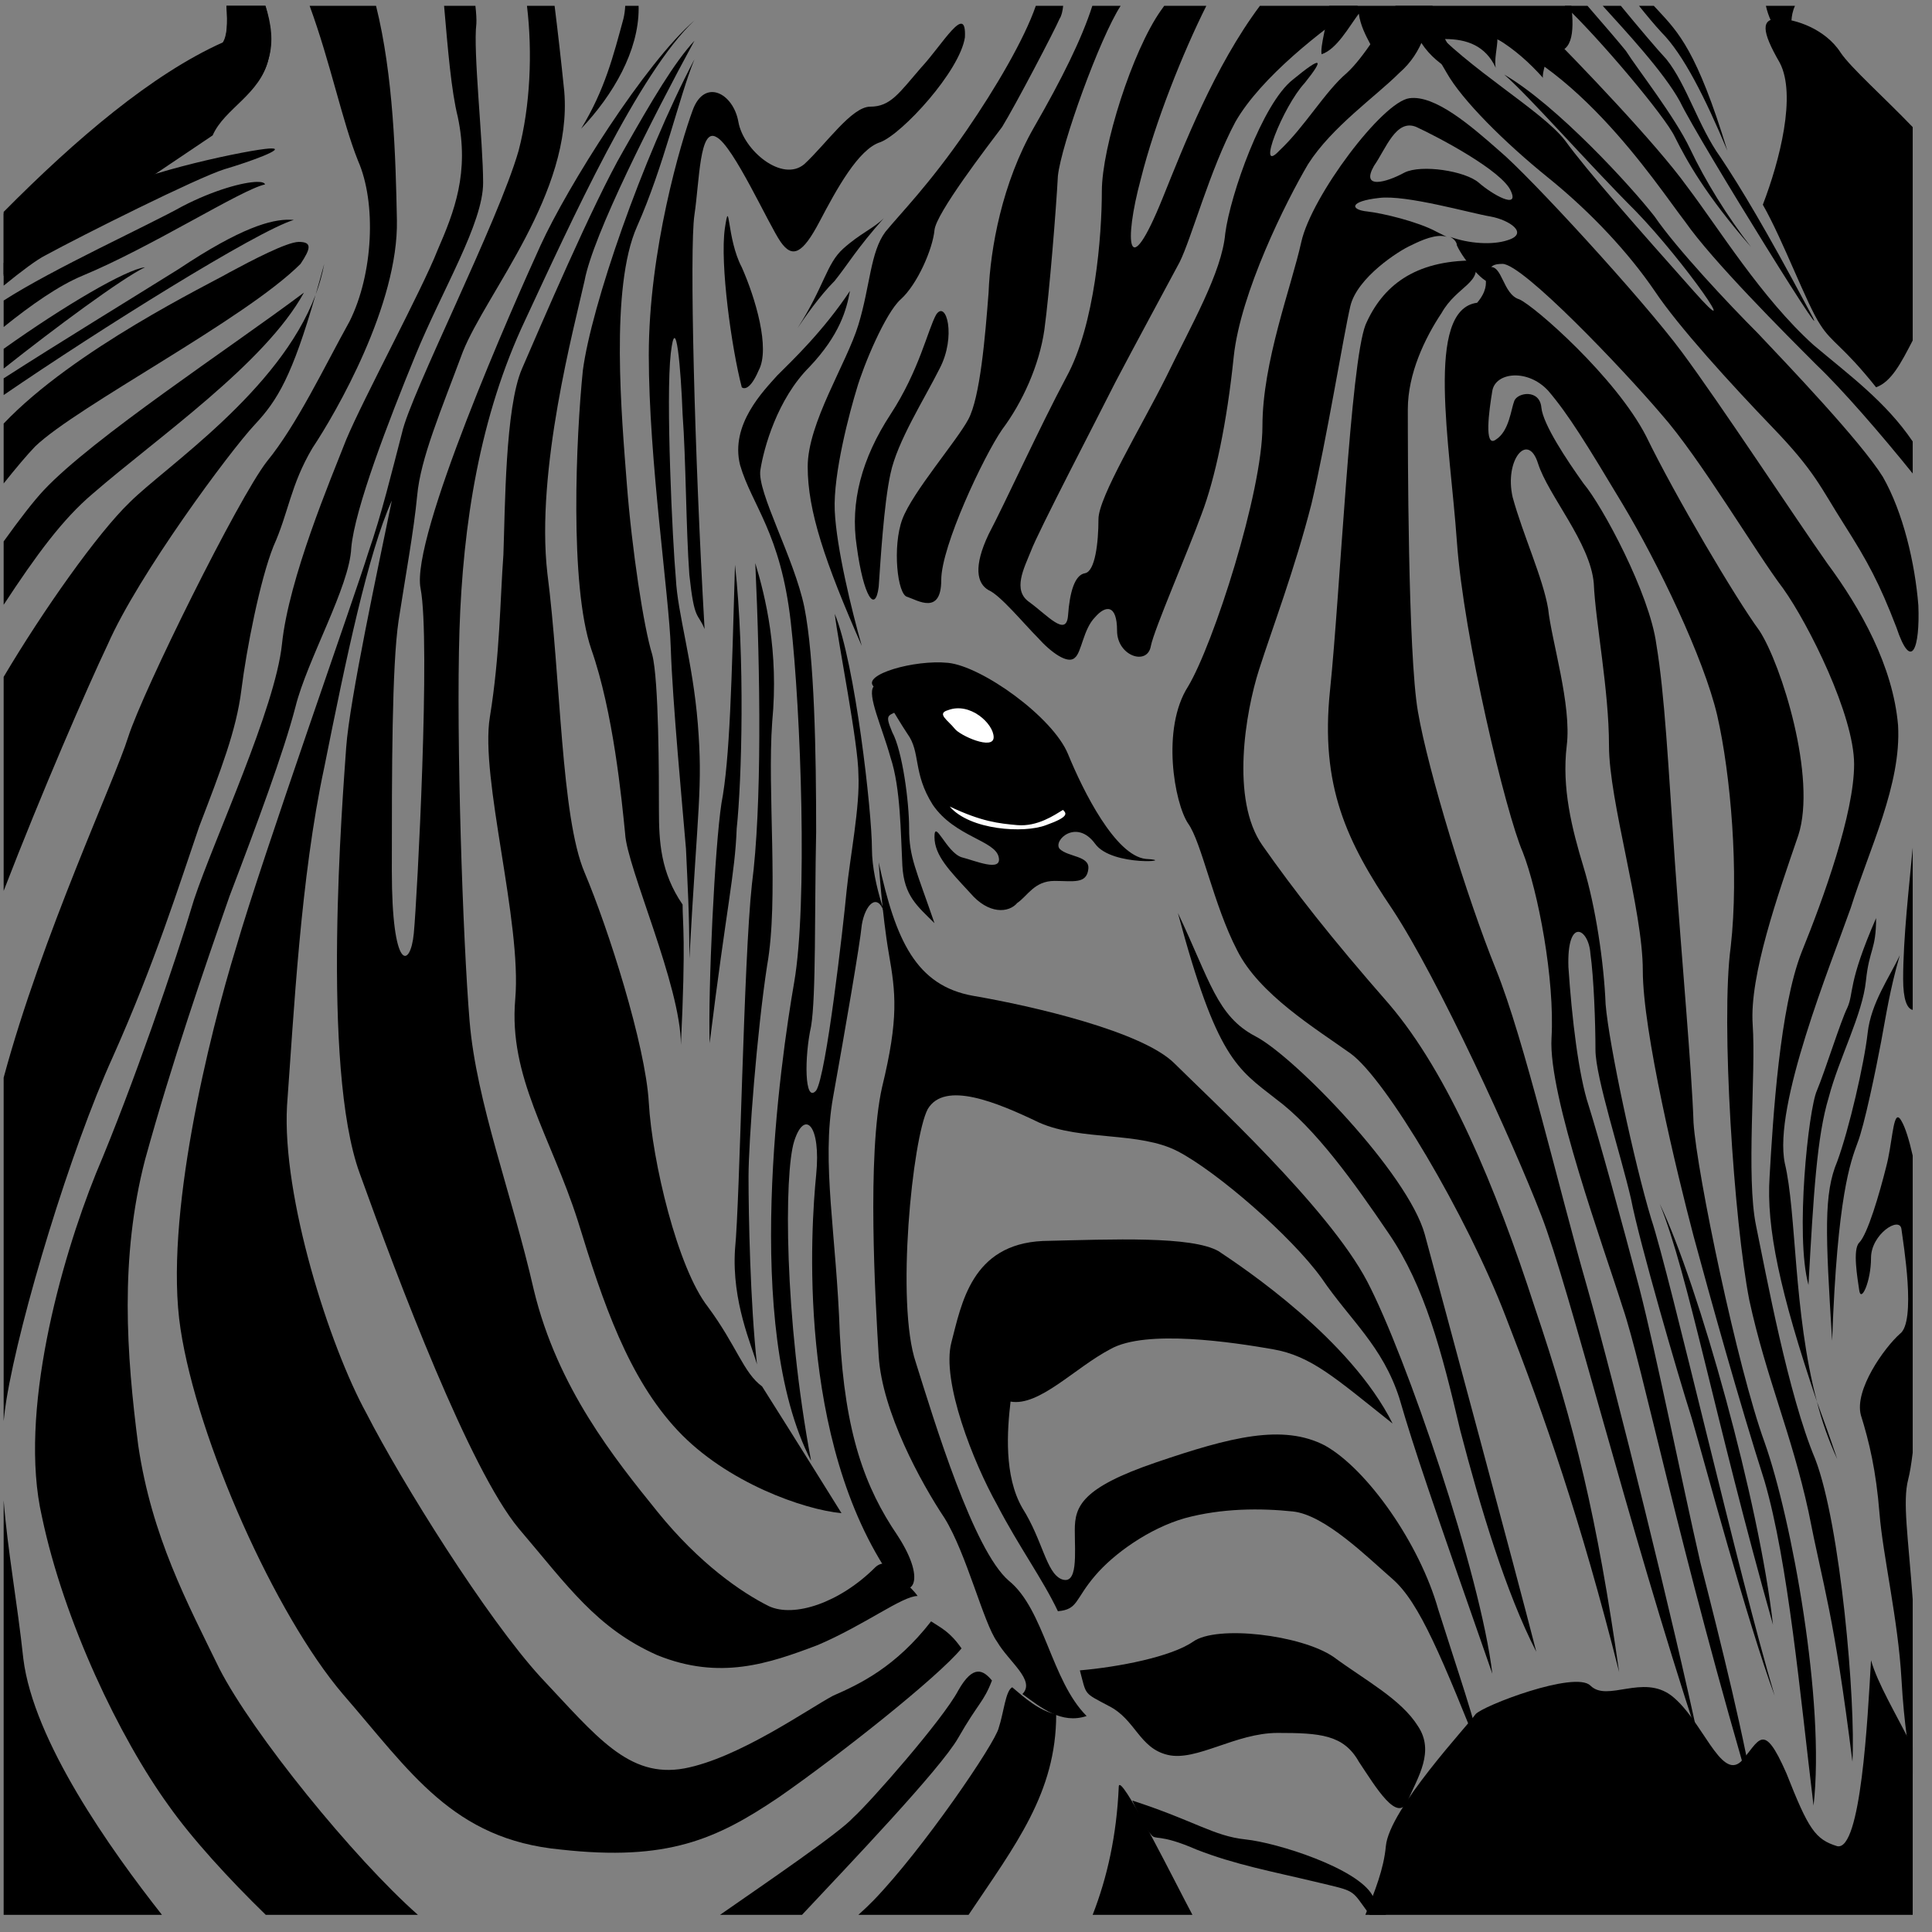 <?xml version="1.0" encoding="UTF-8" standalone="no"?>
<svg
   xmlns:dc="http://purl.org/dc/elements/1.1/"
   xmlns:cc="http://creativecommons.org/ns#"
   xmlns:rdf="http://www.w3.org/1999/02/22-rdf-syntax-ns#"
   xmlns:svg="http://www.w3.org/2000/svg"
   xmlns="http://www.w3.org/2000/svg"
   xmlns:sodipodi="http://sodipodi.sourceforge.net/DTD/sodipodi-0.dtd"
   xmlns:inkscape="http://www.inkscape.org/namespaces/inkscape"
   version="1.1"
   viewBox="0 0 48 48"
   preserveAspectRatio="xMidYMid"
   id="svg5058"
   inkscape:version="0.48.2 r9819"
   width="100%"
   height="100%"
   sodipodi:docname="Vector - Zebra Art by DragonArt00.svg"
   style="fill-rule:evenodd">
  <rect x="0" y="0" width="48" height="48" fill="#808080" stroke="none"/>
  <defs
     id="defs5920" />
  <sodipodi:namedview
     pagecolor="#ffffff"
     bordercolor="#666666"
     borderopacity="1"
     objecttolerance="10"
     gridtolerance="10"
     guidetolerance="10"
     inkscape:pageopacity="0"
     inkscape:pageshadow="2"
     inkscape:window-width="1680"
     inkscape:window-height="988"
     id="namedview5918"
     showgrid="false"
     inkscape:zoom="10.745852"
     inkscape:cx="19.70691"
     inkscape:cy="22.559949"
     inkscape:window-x="-8"
     inkscape:window-y="-8"
     inkscape:window-maximized="1"
     inkscape:current-layer="svg5058" />
  <rect
     style="fill:none;stroke:none;visibility:visible"
     x="-141"
     y="-1673"
     width="1418"
     height="874"
     id="rect5076" />
  <rect
     style="fill:none;stroke:none;visibility:visible"
     x="785"
     y="-103"
     width="436"
     height="558"
     id="rect5088" />
  <rect
     style="fill:none;stroke:none;visibility:visible"
     x="-389"
     y="-280"
     width="749"
     height="897"
     id="rect5124" />
  <rect
     style="fill:none;stroke:none;visibility:visible"
     x="-315"
     y="-912"
     width="1047"
     height="1473"
     id="rect5160" />
  <rect
     style="fill:none;stroke:none;visibility:visible"
     x="-237"
     y="-929"
     width="947"
     height="1281"
     id="rect5172" />
  <rect
     style="fill:none;stroke:none;visibility:visible"
     x="-54"
     y="-1210"
     width="679"
     height="1436"
     id="rect5232" />
  <rect
     style="fill:none;stroke:none;visibility:visible"
     x="-393"
     y="-942"
     width="575"
     height="844"
     id="rect5244" />
  <rect
     style="fill:none;stroke:none;visibility:visible"
     x="436"
     y="-1672"
     width="528"
     height="643"
     id="rect5316" />
  <rect
     style="fill:none;stroke:none;visibility:visible"
     x="1042"
     y="-1550"
     width="259"
     height="488"
     id="rect5772" />
  <g
     id="g12035"
     transform="matrix(0.042,0,0,0.042,0.075,0.172)">
    <g
       class="Master_Slide"
       id="Default"
       visibility="visible"
       style="visibility:visible">
      <g
         id="g5061"
         style="fill:none;stroke:none">
        <rect
           id="rect5063"
           height="1129"
           width="1129"
           y="0"
           x="0" />
      </g>
    </g>
    <path
       id="path5072"
       d="M 132.188,-0.656 C 133.008,9.588 132.464,17.222 130,21 88.244,39.703 43.1,78.089 0.375,121.25 l 0,36.938 L 124,75 c 7,-16 28,-24 33,-44 2.681,-10.724 1.184,-21.243 -1.844,-31.656 l -22.969,0 z"
       style="fill:#000000;stroke:none;visibility:visible"
       inkscape:connector-curvature="0" />
    <path
       id="path5084"
       d="m 1105,978 c -2,35 -6,113 -20,110 -13,-4 -17,-10 -30,-43 -14,-32 -16,-19 -27,-7 -12,11 -23,-25 -41,-39 -17,-13 -38,4 -48,-6 -9,-9 -64,12 -68,17 -4,6 -51,56 -53,78 -1.224,13.464 -6.442,26.462 -12.125,40.625 l 323.781,0 0,-99.125 C 1119.819,1009.816 1108.825,991.662 1105,978 z"
       style="fill:#000000;stroke:none;visibility:visible"
       inkscape:connector-curvature="0" />
    <path
       id="path5156"
       d="M 178,169 C 134,202 53,255 24,286 18.014,292.399 9.828,303.011 0.375,316.188 l 0,37.469 C 19.668,324.247 35.206,303.056 53,288 91,255 155,211 178,169 z"
       style="fill:#000000;stroke:none;visibility:visible"
       inkscape:connector-curvature="0" />
    <path
       id="path5168"
       d="m 190,152 c -1.78,6.597 -3.442,12.567 -5.062,18.188 2.217,-5.929 3.938,-12 5.062,-18.188 z m -5.125,18.344 C 163.376,227.582 95.825,272.175 75,293 56.107,311.106 23.607,357.07 0.375,396.312 l 0,126.594 C 23.176,463.876 49.795,402.695 62,377 c 18,-41 72,-114 87,-130 13.415,-14.309 22.044,-28.731 35.875,-76.656 z M 660.438,1051.812 C 660.143,1051.869 660,1052.25 660,1053 c -1.24,28.516 -6.799,53.512 -15.438,75.625 l 59.031,0 c -9.699,-18.178 -39.155,-77.576 -43.156,-76.812 z"
       style="fill:#000000;stroke:none;visibility:visible"
       inkscape:connector-curvature="0" />
    <path
       id="path5180"
       d="M 132.125,-0.656 C 133.069,10.1 132.544,18.099 130,22 88.244,40.703 43.1,79.089 0.375,122.25 l 0,36.938 L 124,76 c 7,-16 28,-24 33,-45 3.212,-10.552 1.565,-21.104 -1.719,-31.656 l -23.156,0 z"
       style="fill:#000000;stroke:none;visibility:visible"
       inkscape:connector-curvature="0" />
    <rect
       id="rect5184"
       height="486"
       width="301"
       y="-203"
       x="-141"
       style="fill:none;stroke:none;visibility:visible" />
    <path
       id="path5228"
       d="M 181.375,-0.656 C 193.811,33.298 200.587,67.468 210,91 c 11,25 9,67 -5,95 -15,27 -31,61 -49,83 C 139,291 83,404 74,432 66.132,457.353 23.1,549.202 0.375,633.375 l 0,203.156 C 0.783,832.356 1.317,828.185 2,824 10,775 40,676 65,621 c 25,-56 39,-101 51,-136 13,-34 22,-57 25,-81 3,-24 11,-65 19,-85 9,-20 10,-36 23,-58 14,-21 51,-85 50,-135 -0.739,-36.942 -2.043,-85.34 -12.344,-126.656 l -39.281,0 z m -181,884.062 0,245.219 93.656,0 C 63.472,1089.822 17.989,1025.771 12,977 8.421,943.596 2.705,913.027 0.375,883.406 z M 597,994 c -4,2 -5,15 -8,24 -2,9 -45,72 -74,102 -2.586,2.675 -5.644,5.567 -9.031,8.625 l 65.188,0 C 598.891,1087.216 623,1056.478 623,1010 c -10,-2 -19,-10 -26,-16 z"
       style="fill:#000000;stroke:none;visibility:visible"
       inkscape:connector-curvature="0" />
    <path
       id="path5240"
       d="m 175,139 c -7,0 -28,11 -41,18 -11.775,6.869 -91.888,45.505 -133.625,89.469 l 0,35.406 C 7.737,272.666 14.166,265.036 19,260 44,236 143,185 176,152 c 6,-9 7,-13 -1,-13 z"
       style="fill:#000000;stroke:none;visibility:visible"
       inkscape:connector-curvature="0" />
    <path
       id="path5252"
       d="M 158.75,83.719 C 157.837,83.725 156.594,83.812 155,84 c -17,2 -82,16 -98,29 -7.763,6.393 -31.198,21.355 -56.625,38.469 l 0,13.406 C 11.212,156.061 20.056,149.472 25,147 47,135 115,101 131,96 146.406,91.469 167.572,83.656 158.75,83.719 z M 150.438,103.5 C 142.375,103.547 124.75,108.25 106,118 86.334,129.013 29.556,154.877 0.375,173.688 l 0,15.656 C 16.84,176.098 33.073,164.774 47,159 c 41,-17 94,-51 108,-54 -0.25,-1 -1.875,-1.516 -4.562,-1.5 z m 19.406,22.375 C 158.66,125.586 140.562,130.625 104,155 77.732,171.417 32.591,199.001 0.375,219.719 l 0,9.875 C 57.22,190.638 150.332,132.5 172,126 c -0.688,-0.062 -1.411,-0.106 -2.156,-0.125 z M 84,154 c -11.069,1.23 -47.464,22.517 -83.625,48.25 l 0,11.688 C 30.636,189.923 70.507,160.425 84,154 z"
       style="fill:#000000;stroke:none;visibility:visible"
       inkscape:connector-curvature="0" />
    <rect
       id="rect5256"
       height="820"
       width="544"
       y="84"
       x="-371"
       style="fill:none;stroke:none;visibility:visible" />
    <path
       inkscape:connector-curvature="0"
       id="path5264"
       d="M 1003,1025 C 960,894 927,759 910,715 893,671 849,575 822,534 795,494 779,461 785,404 c 6,-58 12,-193 21,-216 10,-23 29,-38 64,-38 6,13 -10,15 -19,31 -10,15 -20,36 -20,57 0,21 0,145 6,179 6,35 29,110 46,152 17,42 37,129 54,188 17,60 52,202 66,268 z"
       style="fill:#000000;stroke:none;visibility:visible" />
    <rect
       id="rect5268"
       height="876"
       width="221"
       y="150"
       x="784"
       style="fill:none;stroke:none;visibility:visible" />
    <path
       inkscape:connector-curvature="0"
       id="path5276"
       d="m 1073,825 c 3,12 7,23 12,34 -4,-12 -8,-23 -12,-34 z m 48,-400 c -3,-35 -22,-69 -42,-96 -19,-27 -63,-94 -86,-125 C 970,173 903,100 885,85 868,70 847,52 832,54 c -16,2 -58,58 -64,85 -6,27 -23,71 -23,109 0,39 -29,129 -44,154 -16,25 -8,69 0,81 8,11 15,48 29,75 13,26 46,46 67,61 21,15 69,96 92,156 23,59 44,119 67,210 -13,-91 -26,-145 -50,-216 -23,-71 -51,-138 -86,-179 -35,-40 -56,-67 -75,-94 -19,-27 -10,-79 -2,-104 8,-25 21,-59 31,-98 9,-38 19,-100 23,-117 4,-17 29,-33 36,-36 6,-3 15,-7 21,-5 -2,-1 -4,-2 -6,-3 -11,-6 -32,-11 -41,-12 -10,-1 -11,-6 7,-8 16,-2 54,9 66,11 11,2 23,10 10,14 -9,3 -23,2 -34,-2 2,1 4,3 4,5 4,9 18,25 20,21 1,-4 -4,-10 7,-10 12,0 71,62 94,89 23,26 56,82 72,103 15,21 42,75 42,104 0,29 -18,79 -31,111 -13,33 -17,98 -19,133 -2,30 6,68 28,133 -14,-53 -12,-112 -19,-141 -7,-34 27,-117 39,-151 11,-35 30,-73 28,-108 z M 873,104 c -8,-7 -34,-11 -44,-6 -11,6 -26,10 -18,-4 7,-10 13,-28 25,-23 13,6 51,26 56,38 5,11 -11,2 -19,-5 z"
       style="fill:#000000;stroke:none;visibility:visible" />
    <rect
       id="rect5280"
       height="933"
       width="432"
       y="54"
       x="691"
       style="fill:none;stroke:none;visibility:visible" />
    <path
       inkscape:connector-curvature="0"
       id="path5288"
       d="M 1037,1066 C 991,911 970,804 958,769 947,734 914,644 916,610 c 2,-35 -8,-87 -17,-110 -10,-23 -35,-127 -39,-184 -4,-57 -19,-137 12,-141 11,-13 0,-19 7,-21 8,-2 8,16 18,19 9,4 57,46 75,81 17,35 53,96 67,115 13,20 34,87 23,121 -12,35 -29,83 -27,112 2,29 -4,90 2,119 6,29 19,100 35,138 15,39 24,144 22,179 -11,-88 -17,-102 -26,-148 -10,-46 -25,-79 -35,-125 -9,-46 -17,-165 -11,-209 5,-44 0,-102 -8,-137 -8,-34 -35,-90 -56,-125 -21,-35 -32,-53 -44,-67 -12,-13 -31,-11 -33,0 -2,12 -5,34 2,29 8,-5 9,-18 11,-23 2,-5 15,-7 16,4 1,10 15,31 25,45 11,13 39,65 43,95 5,30 7,71 11,129 4,57 10,123 11,154 2,30 26,145 42,189 16,45 36,154 29,215 -8,-66 -15,-144 -29,-192 -15,-47 -32,-108 -42,-145 -10,-38 -30,-121 -30,-157 0,-36 -20,-100 -20,-133 0,-33 -8,-73 -9,-96 -2,-24 -27,-52 -33,-71 -6,-19 -20,-2 -15,20 6,22 18,48 21,66 2,19 14,57 11,81 -3,25 3,49 10,72 7,23 12,56 13,81 2,24 17,94 27,127 11,33 52,212 73,282 -16,-43 -42,-140 -49,-164 -8,-25 -31,-104 -36,-130 -6,-26 -21,-72 -21,-88 0,-16 -1,-43 -3,-57 -1,-15 -14,-22 -13,8 2,30 6,64 12,82 6,19 20,70 30,108 10,39 25,114 36,162 12,47 27,107 33,146 z"
       style="fill:#000000;stroke:none;visibility:visible" />
    <rect
       id="rect5292"
       height="914"
       width="244"
       y="154"
       x="852"
       style="fill:none;stroke:none;visibility:visible" />
    <path
       inkscape:connector-curvature="0"
       id="path5300"
       d="m 1047,957 c -35,-124 -50,-207 -67,-249 23,48 59,177 67,249 z"
       style="fill:#000000;stroke:none;visibility:visible" />
    <rect
       id="rect5304"
       height="250"
       width="68"
       y="708"
       x="980"
       style="fill:none;stroke:none;visibility:visible" />
    <path
       id="path5312"
       d="M 784.469,-0.656 C 783.067,10.453 779.076,23.382 780,28 c 9,-3 16,-16 22,-24 2,14 12,23 14,36 10,-7 3,-20 9,-28 3,6 8,10 10,16 0,-3 2,-6 2,-10 10,18 25,21 40,33 -3,-13 -18,-20 -24,-32 13,0 24,4 30,17 -1,-5 1,-12 1,-17 10,6 19,14 27,23 -1,-2 3,-14 4,-16 13.397,3.092 14.582,-10.812 12.719,-26.656 l -143.25,0 z"
       style="fill:#000000;stroke:none;visibility:visible"
       inkscape:connector-curvature="0" />
    <path
       inkscape:connector-curvature="0"
       id="path5324"
       d="m 695,536 c 19,40 23,61 46,73 23,12 90,81 100,117 10,37 54,200 66,247 C 889,938 874,888 862,842 851,795 841,757 820,726 799,695 776,663 753,646 730,628 718,622 695,536 z"
       style="fill:#000000;stroke:none;visibility:visible" />
    <rect
       id="rect5328"
       height="438"
       width="213"
       y="536"
       x="695"
       style="fill:none;stroke:none;visibility:visible" />
    <path
       inkscape:connector-curvature="0"
       id="path5336"
       d="m 518,506 c 10,46 22,73 56,79 35,6 100,21 119,40 19,19 91,85 114,129 23,44 67,173 74,232 -36,-103 -46,-132 -55,-163 -10,-31 -29,-46 -46,-71 -18,-25 -62,-63 -85,-75 -23,-12 -57,-6 -82,-17 -25,-12 -56,-25 -66,-8 -9,17 -19,115 -7,150 11,35 34,111 55,129 21,17 25,59 46,80 -15,5 -27,-5 -38,-13 8,-8 -8,-19 -15,-31 -8,-11 -18,-52 -31,-73 -14,-21 -37,-63 -39,-96 -2,-33 -7,-119 2,-159 10,-41 8,-56 4,-79 -4,-23 -6,-54 -6,-54 z"
       style="fill:#000000;stroke:none;visibility:visible" />
    <rect
       id="rect5340"
       height="508"
       width="368"
       y="506"
       x="515"
       style="fill:none;stroke:none;visibility:visible" />
    <path
       inkscape:connector-curvature="0"
       id="path5348"
       d="m 624,949 c -9,-19 -23,-38 -36,-63 -14,-25 -33,-73 -27,-96 6,-23 12,-58 54,-60 42,-1 88,-3 104,6 15,10 78,52 103,102 -34,-27 -48,-40 -71,-44 -23,-4 -75,-12 -96,0 -21,11 -42,34 -59,31 -2,17 -4,44 7,63 12,19 14,38 23,42 10,4 8,-15 8,-29 0,-14 4,-25 48,-40 44,-15 75,-23 100,-10 25,14 56,58 67,97 12,38 21,63 28,93 -26,-65 -39,-97 -55,-111 -15,-13 -40,-38 -59,-40 -19,-2 -42,-2 -64,4 -21,6 -42,21 -53,34 -12,14 -10,20 -22,21 z"
       style="fill:#000000;stroke:none;visibility:visible" />
    <rect
       id="rect5352"
       height="313"
       width="319"
       y="729"
       x="560"
       style="fill:none;stroke:none;visibility:visible" />
    <path
       inkscape:connector-curvature="0"
       id="path5360"
       d="m 637,984 c 23,-2 54,-8 67,-17 14,-10 64,-4 83,9 19,14 40,25 50,41 10,15 0,30 -6,44 -6,14 -19,-8 -29,-23 -9,-16 -23,-17 -48,-17 -25,0 -48,17 -65,13 -17,-4 -19,-21 -35,-29 -15,-8 -13,-6 -17,-21 z"
       style="fill:#000000;stroke:none;visibility:visible" />
    <rect
       id="rect5364"
       height="105"
       width="206"
       y="962"
       x="637"
       style="fill:none;stroke:none;visibility:visible" />
    <path
       id="path5372"
       d="m 668,1061 c 0,0 7,16 11,20 3,4 4,-1 27,9 23,9 45,13 70,19 25,6 21,4 32,19 0.162,0.216 0.309,0.41 0.469,0.625 l 9.719,0 c -3.064,-4.142 -5.875,-8.157 -8.188,-11.625 -9,-16 -56,-31 -75,-33 -19,-2 -30,-11 -67,-23 z"
       style="fill:#000000;stroke:none;visibility:visible"
       inkscape:connector-curvature="0" />
    <rect
       id="rect5376"
       height="100"
       width="184"
       y="1061"
       x="668"
       style="fill:none;stroke:none;visibility:visible" />
    <path
       id="path5384"
       d="m 1121,656.844 c -3.086,-0.425 -3.625,16.5 -7,29.156 -4,16 -11,40 -16,45 -4,4 -1,21 0,28 1,8 7,-5 7,-19 0,-14 17,-25 18,-17 1,8 9,55 -1,62 -9,8 -27,33 -23,48 5,16 9,33 11,58 2,25 11,63 13,98 1.62,28.357 4.537,43.545 6.656,56.281 l 0,-103.312 C 1127.016,905.082 1123.555,884.205 1127,871 c 0.963,-3.69 1.848,-9.144 2.656,-15.781 l 0,-175.719 c -2.086,-9.271 -4.439,-16.805 -6.656,-20.5 -0.781,-1.406 -1.429,-2.078 -2,-2.156 z"
       style="fill:#000000;stroke:none;visibility:visible"
       inkscape:connector-curvature="0" />
    <rect
       id="rect5388"
       height="399"
       width="42"
       y="657"
       x="1096"
       style="fill:none;stroke:none;visibility:visible" />
    <path
       inkscape:connector-curvature="0"
       id="path5396"
       d="m 1108,539 c -17,39 -13,44 -17,53 -4,8 -13,37 -18,49 -5,11 -13,86 -5,115 3,-54 5,-88 12,-111 6,-23 20,-49 22,-69 2,-19 6,-18 6,-37 z"
       style="fill:#000000;stroke:none;visibility:visible" />
    <rect
       id="rect5400"
       height="218"
       width="45"
       y="539"
       x="1065"
       style="fill:none;stroke:none;visibility:visible" />
    <path
       inkscape:connector-curvature="0"
       id="path5408"
       d="m 1082,789 c -4,-64 -5,-87 3,-106 7,-19 16,-58 18,-76 2,-18 13,-33 19,-46 -6,21 -8,35 -11,51 -3,16 -10,50 -14,60 -4,11 -12,31 -15,117 z"
       style="fill:#000000;stroke:none;visibility:visible" />
    <rect
       id="rect5412"
       height="230"
       width="45"
       y="560"
       x="1079"
       style="fill:none;stroke:none;visibility:visible" />
    <path
       id="path5420"
       d="M 967.75,-0.656 C 972.365,5.102 976.917,10.577 981,15 c 13,13 26,39 39,70 -18,-59 -29,-70 -41,-83 -0.783,-0.783 -1.622,-1.681 -2.5,-2.656 l -8.75,0 z"
       style="fill:#000000;stroke:none;visibility:visible"
       inkscape:connector-curvature="0" />
    <rect
       id="rect5424"
       height="182"
       width="112"
       y="-96"
       x="909"
       style="fill:none;stroke:none;visibility:visible" />
    <path
       id="path5432"
       d="M 946.281,-0.656 C 958.961,13.367 982.408,38.414 992,56 c 11,23 100,166 75,121 -24,-45 -39,-70 -51,-88 C 1003,71 996,46 984,31 978.045,24.587 967.477,12.063 957,-0.656 l -10.719,0 z"
       style="fill:#000000;stroke:none;visibility:visible"
       inkscape:connector-curvature="0" />
    <rect
       id="rect5436"
       height="242"
       width="164"
       y="-55"
       x="909"
       style="fill:none;stroke:none;visibility:visible" />
    <path
       id="path5444"
       d="M 923.844,-0.656 C 944.114,18.391 983.477,65.032 989,77 c 7,14 18,34 45,65 -14,-18 -27,-39 -36,-58 C 989,65 967,37 960,26 956.605,21.756 947.388,10.976 937.281,-0.656 l -13.438,0 z"
       style="fill:#000000;stroke:none;visibility:visible"
       inkscape:connector-curvature="0" />
    <rect
       id="rect5448"
       height="182"
       width="133"
       y="-39"
       x="903"
       style="fill:none;stroke:none;visibility:visible" />
    <path
       id="path5456"
       d="M 880.5,3.188 C 871.594,3.379 863.625,5.875 861,12 c 65,12 117,93 134,115 16,23 59,66 78,85 14.428,13.706 37.674,40.416 56.656,64 l 0,-18.938 C 1113.698,233.501 1092.139,217.836 1071,200 1040,172 1015,131 996,106 978,81 932,33 910,11 904.938,6.5 891.95,2.941 880.5,3.188 z"
       style="fill:#000000;stroke:none;visibility:visible"
       inkscape:connector-curvature="0" />
    <rect
       id="rect5460"
       height="300"
       width="290"
       y="2"
       x="860"
       style="fill:none;stroke:none;visibility:visible" />
    <path
       inkscape:connector-curvature="0"
       id="path5468"
       d="m 842,9 c 25,28 68,52 82,70 13,18 44,53 76,89 31,35 -5,-17 -34,-47 -29,-29 -63,-68 -78,-81 31,18 75,66 89,84 13,19 44,52 61,69 17,18 61,64 74,85 12,21 19,51 21,76 1,25 -4,40 -13,13 -10,-26 -17,-39 -31,-61 -14,-22 -17,-31 -42,-57 -25,-26 -56,-60 -70,-81 C 962,146 940,122 914,101 888,80 863,55 854,39 844,22 844,22 842,9 z"
       style="fill:#000000;stroke:none;visibility:visible" />
    <rect
       id="rect5472"
       height="374"
       width="293"
       y="9"
       x="842"
       style="fill:none;stroke:none;visibility:visible" />
    <path
       id="path5480"
       d="M 686.906,-0.656 C 686.264,0.231 685.597,1.157 685,2 c -17,24 -35,81 -35,107 0,26 -4,79 -21,110 -16,30 -36,74 -46,93 -9,19 -7,29 0,33 7,3 21,20 29,28 8,9 18,16 22,12 4,-3 5,-17 12,-24 6,-7 13,-8 13,8 0,15 18,21 20,9 2,-10 22,-56 30,-78 8,-21 15,-54 19,-93 4,-38 31,-92 44,-114 14,-22 40,-40 54,-54 14.423,-12.5 16.826,-28.65 19.656,-39.656 l -21.938,0 C 816.448,10.623 804.769,30.045 795,39 c -13,11 -25,32 -40,46 -14,15 2,-26 15,-40 12,-15 10,-16 -7,-2 -18,14 -37,68 -40,91 -2,23 -20,54 -35,85 -15,30 -40,71 -40,84 0,14 -2,31 -8,32 -6,1 -9,11 -10,25 -1,13 -12,0 -23,-8 -10,-7 -3,-20 1,-30 4,-11 40,-80 50,-100 11,-21 30,-56 38,-71 7,-14 18,-55 33,-83 15.109,-26.441 51.608,-54.648 72.469,-68.656 l -57.969,0 C 716.596,35.368 698.473,82.115 686,113 c -21,52 -23,26 -13,-11 8.535,-34.14 25.177,-75.449 38.812,-102.656 l -24.906,0 z"
       style="fill:#000000;stroke:none;visibility:visible"
       inkscape:connector-curvature="0" />
    <rect
       id="rect5484"
       height="473"
       width="271"
       y="-86"
       x="577"
       style="fill:none;stroke:none;visibility:visible" />
    <path
       id="path5492"
       d="m 1050,7 c -10,0 -10,7 1,26 10,19 0,58 -10,84 12,21 26,59 34,71 7,11 13,12 33,37 9.012,-3.219 14.739,-14.324 21.656,-27.688 l 0,-126.219 C 1113.072,53.782 1092.905,35.857 1087,27 1078,13 1060,7 1050,7 z"
       style="fill:#000000;stroke:none;visibility:visible"
       inkscape:connector-curvature="0" />
    <rect
       id="rect5496"
       height="220"
       width="118"
       y="7"
       x="1040"
       style="fill:none;stroke:none;visibility:visible" />
    <path
       id="path5504"
       d="M 1129.656,497.375 C 1127.628,519.756 1124,550.449 1124,575 c 0,12.296 2.345,17.585 5.656,18.312 l 0,-95.938 z"
       style="fill:#000000;stroke:none;visibility:visible"
       inkscape:connector-curvature="0" />
    <rect
       id="rect5508"
       height="362"
       width="128"
       y="233"
       x="1124"
       style="fill:none;stroke:none;visibility:visible" />
    <rect
       id="rect5532"
       height="620"
       width="297"
       y="431"
       x="1141"
       style="fill:none;stroke:none;visibility:visible" />
    <path
       id="path5588"
       d="M 644.375,-0.656 C 638.169,18.82 626.297,42.695 610,71 c -19,33 -26,72 -27,98 -2,26 -5,62 -12,75 -7,13 -33,43 -39,59 -6,16 -3,45 3,46 6,2 20,11 20,-10 0,-20 25,-73 36,-89 12,-16 22,-38 25,-59 3,-22 7,-72 8,-91 1.952,-18.546 24.871,-81.831 37.125,-100.656 l -16.75,0 z"
       style="fill:#000000;stroke:none;visibility:visible"
       inkscape:connector-curvature="0" />
    <rect
       id="rect5592"
       height="649"
       width="207"
       y="-295"
       x="529"
       style="fill:none;stroke:none;visibility:visible" />
    <path
       inkscape:connector-curvature="0"
       id="path5612"
       d="m 415,368 c -6,-104 -9,-225 -6,-245 3,-20 3,-52 13,-46 10,5 31,52 38,62 7,10 13,7 23,-12 10,-19 23,-43 36,-47 13,-5 47,-42 50,-62 1,-21 -13,4 -26,18 -13,15 -18,23 -30,23 -11,0 -26,22 -39,34 -13,11 -36,-8 -39,-25 -3,-17 -20,-26 -27,-7 -7,19 -26,83 -26,145 0,62 12,142 13,173 1,32 7,95 9,119 1,23 2,37 2,65 5,-91 8,-101 5,-139 -3,-37 -12,-65 -13,-86 -2,-22 -6,-107 -3,-133 3,-26 6,9 7,36 2,27 2,68 4,95 3,28 5,22 9,32 z"
       style="fill:#000000;stroke:none;visibility:visible" />
    <rect
       id="rect5616"
       height="556"
       width="189"
       y="9"
       x="382"
       style="fill:none;stroke:none;visibility:visible" />
    <path
       inkscape:connector-curvature="0"
       id="path5624"
       d="m 437,225 c -6,-23 -13,-73 -10,-94 3,-20 1,6 10,23 8,18 17,48 10,61 -6,14 -10,10 -10,10 z"
       style="fill:#000000;stroke:none;visibility:visible" />
    <rect
       id="rect5628"
       height="103"
       width="26"
       y="124"
       x="425"
       style="fill:none;stroke:none;visibility:visible" />
    <path
       inkscape:connector-curvature="0"
       id="path5636"
       d="m 470,190 c 16,-25 17,-38 27,-47 10,-9 18,-12 24,-18 -16,18 -21,27 -29,37 -9,9 -18,22 -22,28 z"
       style="fill:#000000;stroke:none;visibility:visible" />
    <rect
       id="rect5640"
       height="66"
       width="52"
       y="125"
       x="470"
       style="fill:none;stroke:none;visibility:visible" />
    <path
       id="path5648"
       d="M 610.938,-0.656 C 604.16,19.056 587.09,48.142 570,73 c -22,32 -39,49 -48,60 -9,12 -9,32 -16,55 -7,23 -30,58 -30,84 0,26 10,56 32,106 -6,-21 -15,-58 -16,-80 -1,-22 9,-59 13,-72 4,-14 17,-45 26,-53 10,-9 19,-30 20,-41 1,-10 31,-49 40,-61 8,-13 31,-57 34,-64 1.199,-1.799 1.753,-4.429 2.125,-7.656 l -16.188,0 z"
       style="fill:#000000;stroke:none;visibility:visible"
       inkscape:connector-curvature="0" />
    <rect
       id="rect5652"
       height="482"
       width="178"
       y="-102"
       x="476"
       style="fill:none;stroke:none;visibility:visible" />
    <path
       inkscape:connector-curvature="0"
       id="path5660"
       d="m 505,319 c -4,-26 3,-52 20,-78 17,-26 22,-50 27,-59 6,-9 12,13 2,32 -9,18 -25,43 -29,62 -4,18 -6,53 -7,67 -2,16 -9,6 -13,-24 z"
       style="fill:#000000;stroke:none;visibility:visible" />
    <rect
       id="rect5664"
       height="172"
       width="58"
       y="180"
       x="503"
       style="fill:none;stroke:none;visibility:visible" />
    <path
       inkscape:connector-curvature="0"
       id="path5672"
       d="m 501,168 c -16,24 -34,41 -43,50 -8,9 -28,29 -22,53 7,24 24,40 30,93 6,53 10,167 2,213 -8,46 -31,204 10,283 -16,-85 -16,-170 -10,-189 6,-19 16,-10 13,20 -3,30 -12,157 45,239 10,13 22,3 3,-26 -19,-28 -31,-60 -34,-119 -2,-59 -11,-101 -4,-140 7,-39 16,-91 17,-102 2,-12 9,-19 13,-8 5,12 -7,-15 -7,-37 0,-22 -10,-110 -22,-139 2,17 14,77 14,95 1,19 -5,49 -7,69 -2,21 -12,109 -18,118 -7,8 -7,-20 -3,-38 3,-18 2,-68 3,-115 0,-47 -1,-103 -7,-133 -6,-29 -28,-68 -26,-81 2,-13 10,-42 29,-61 18,-19 22,-34 24,-45 z"
       style="fill:#000000;stroke:none;visibility:visible" />
    <rect
       id="rect5676"
       height="770"
       width="107"
       y="167"
       x="434"
       style="fill:none;stroke:none;visibility:visible" />
    <path
       inkscape:connector-curvature="0"
       id="path5684"
       d="m 515,402 c -7,-7 24,-16 44,-14 20,2 62,32 71,54 9,22 28,60 46,62 20,1 -20,5 -30,-9 -11,-15 -25,-2 -21,3 5,5 18,4 17,12 -1,9 -9,7 -20,7 -12,0 -16,9 -22,13 -5,6 -17,7 -28,-6 -12,-13 -21,-22 -21,-33 0,-11 7,9 16,12 8,2 24,9 22,0 -2,-10 -26,-12 -39,-31 -12,-19 -7,-31 -15,-42 -8,-12 -10,-18 -20,-28 z"
       style="fill:#000000;stroke:none;visibility:visible" />
    <rect
       id="rect5688"
       height="148"
       width="169"
       y="388"
       x="514"
       style="fill:none;stroke:none;visibility:visible" />
    <path
       inkscape:connector-curvature="0"
       id="path5696"
       d="m 515,402 c -4,5 5,24 10,42 6,18 6,45 7,64 1,18 9,24 19,34 -11,-32 -15,-39 -15,-56 0,-16 -4,-46 -10,-57 -5,-12 -2,-9 6,-14 8,-4 -8,-26 -17,-13 z"
       style="fill:#000000;stroke:none;visibility:visible" />
    <rect
       id="rect5700"
       height="146"
       width="38"
       y="398"
       x="514"
       style="fill:none;stroke:none;visibility:visible" />
    <path
       inkscape:connector-curvature="0"
       id="path5708"
       d="m 496,891 c -22,-2 -68,-18 -97,-49 -29,-31 -44,-75 -59,-124 -16,-50 -41,-85 -37,-131 4,-46 -21,-131 -15,-167 6,-37 6,-69 8,-96 1,-27 1,-87 11,-110 10,-23 42,-98 60,-129 17,-30 30,-52 42,-65 -25,46 -60,115 -65,142 -6,27 -29,112 -22,173 8,62 8,144 22,177 14,33 36,102 38,136 2,35 17,98 35,121 17,23 21,39 32,47 19,30 47,75 47,75 z"
       style="fill:#000000;stroke:none;visibility:visible" />
    <rect
       id="rect5712"
       height="872"
       width="210"
       y="20"
       x="287"
       style="fill:none;stroke:none;visibility:visible" />
    <path
       inkscape:connector-curvature="0"
       id="path5720"
       d="m 409,31 c -31,59 -61,146 -66,184 -4,39 -8,127 5,165 13,37 18,89 20,109 1,20 33,90 33,125 3,-63 1,-71 1,-83 -13,-19 -14,-37 -14,-56 0,-19 0,-77 -4,-92 -5,-16 -12,-62 -15,-101 -3,-39 -10,-116 6,-152 16,-36 25,-77 34,-99 z"
       style="fill:#000000;stroke:none;visibility:visible" />
    <rect
       id="rect5724"
       height="584"
       width="71"
       y="31"
       x="339"
       style="fill:none;stroke:none;visibility:visible" />
    <path
       inkscape:connector-curvature="0"
       id="path5732"
       d="m 433,330 c -2,69 -3,115 -8,141 -4,26 -8,110 -7,142 10,-81 15,-100 16,-127 3,-28 5,-101 -1,-156 z"
       style="fill:#000000;stroke:none;visibility:visible" />
    <rect
       id="rect5736"
       height="284"
       width="21"
       y="330"
       x="418"
       style="fill:none;stroke:none;visibility:visible" />
    <path
       inkscape:connector-curvature="0"
       id="path5744"
       d="m 445,329 c 3,65 4,144 -2,190 -5,46 -7,186 -10,216 -2,31 10,57 13,68 -4,-36 -5,-89 -5,-111 0,-21 5,-86 11,-125 7,-39 0,-103 3,-144 4,-42 -4,-74 -10,-94 z"
       style="fill:#000000;stroke:none;visibility:visible" />
    <rect
       id="rect5748"
       height="475"
       width="26"
       y="329"
       x="432"
       style="fill:none;stroke:none;visibility:visible" />
    <path
       id="path5756"
       d="M 368.062,-0.656 C 367.928,1.938 367.599,4.486 367,7 c -6,22 -11,42 -25,65 19,-20 34,-46 34,-71 0,-0.552 -0.023,-1.103 -0.031,-1.656 l -7.906,0 z"
       style="fill:#000000;stroke:none;visibility:visible"
       inkscape:connector-curvature="0" />
    <rect
       id="rect5760"
       height="135"
       width="35"
       y="-62"
       x="342"
       style="fill:none;stroke:none;visibility:visible" />
    <path
       id="path5768"
       d="M 1042.812,-0.656 C 1045.635,11.987 1054.497,24.26 1058,12 c 0,0 -0.829,-6.606 2.031,-12.656 l -17.219,0 z"
       style="fill:#000000;stroke:none;visibility:visible"
       inkscape:connector-curvature="0" />
    <rect
       id="rect5832"
       height="32"
       width="52"
       y="-37"
       x="1009"
       style="fill:none;stroke:none;visibility:visible" />
    <path
       id="path5864"
       d="M 260.906,-0.656 C 263.16,25.256 265.161,49.645 269,65 c 7,33 -2,56 -12,79 -9,23 -44,88 -54,112 -9,23 -34,82 -38,121 -4,38 -40,115 -52,151 -11,37 -36,110 -58,162 -21,52 -46,142 -32,203 13,62 46,131 75,171 13.854,19.586 35.479,43.255 57.438,64.625 l 90,0 C 207.35,1094.97 147.732,1021.477 128,983 109,944 88,905 80,851 73,797 69,740 84,682 c 16,-58 35,-113 50,-156 16,-42 32,-85 39,-112 7,-28 32,-71 33,-94 2,-23 22,-75 38,-114 16,-39 40,-78 40,-102 0,-24 -6,-78 -4,-94 0.16,-2.558 -0.076,-6.263 -0.562,-10.656 l -18.531,0 z M 576.5,984.75 c -3.25,0.25 -7,3.25 -11.5,11.25 -9,17 -52,66 -62,75 -8.079,8.977 -50.684,38.015 -78.875,57.625 l 48.5,0 C 499.955,1099.447 554.457,1042.451 565,1024 c 12,-21 15,-21 20,-34 -2.5,-3 -5.25,-5.5 -8.5,-5.25 z"
       style="fill:#000000;stroke:none;visibility:visible"
       inkscape:connector-curvature="0" />
    <rect
       id="rect5868"
       height="1415"
       width="568"
       y="-200"
       x="19"
       style="fill:none;stroke:none;visibility:visible" />
    <path
       id="path5888"
       d="M 309.938,-0.656 C 313.272,27.017 311.878,58.74 305,85 c -12,42 -64,144 -69,167 -6,23 -12,48 -20,71 -7,23 -63,181 -78,233 -16,52 -43,161 -33,226 10,66 56,169 96,216 40,46 65,86 129,92 63,7 92,-6 129,-31 36,-25 94,-71 108,-88 -7,-10 -12,-12 -18,-16 -21,27 -42,37 -58,44 -15,8 -56,37 -88,43 -33,6 -52,-19 -85,-54 C 286,953 236,873 215,832 193,792 165,704 168,650 c 4,-54 8,-135 22,-200 13,-65 26,-127 40,-158 -8,39 -25,118 -27,146 -2,29 -15,189 8,252 23,64 65,175 94,210 29,34 46,59 82,75 37,15 66,5 95,-6 28,-12 50,-29 59,-29 -4,-6 -16,-15 -18,-18 -3,-3 -7,1 -7,1 -21,21 -48,30 -63,23 -16,-8 -41,-25 -66,-56 -25,-31 -59,-73 -73,-131 -13,-57 -34,-111 -38,-159 -4,-48 -8,-167 -6,-231 2,-63 12,-127 39,-184 27,-58 67,-146 100,-177 -29,25 -75,98 -91,133 -16,35 -77,173 -71,203 6,31 -2,183 -4,204 -2,21 -13,23 -13,-37 0,-59 0,-121 4,-148 4,-26 9,-53 11,-74 2,-22 14,-50 27,-85 14,-35 65,-94 60,-154 -1.891,-18.595 -3.796,-35.23 -5.719,-50.656 l -16.344,0 z"
       style="fill:#000000;stroke:none;visibility:visible"
       inkscape:connector-curvature="0" />
    <rect
       id="rect5892"
       height="1325"
       width="466"
       y="-232"
       x="103"
       style="fill:none;stroke:none;visibility:visible" />
    <path
       inkscape:connector-curvature="0"
       id="path5900"
       d="m 559,416 c 13,-5 27,8 27,16 0,8 -20,-1 -23,-5 -4,-5 -11,-9 -4,-11 z"
       style="fill:#ffffff;stroke:none;visibility:visible" />
    <rect
       id="rect5904"
       height="22"
       width="32"
       y="415"
       x="555"
       style="fill:none;stroke:none;visibility:visible" />
    <path
       inkscape:connector-curvature="0"
       id="path5912"
       d="m 560,473 c 12,14 44,16 57,11 14,-5 12,-7 10,-9 -5,3 -15,10 -27,9 -11,-1 -21,-2 -40,-11 z"
       style="fill:#ffffff;stroke:none;visibility:visible" />
    <rect
       id="rect5916"
       height="15"
       width="70"
       y="473"
       x="560"
       style="fill:none;stroke:none;visibility:visible" />
  </g>
  <g
     inkscape:groupmode="layer"
     id="layer1"
     inkscape:label="Слой"
     transform="translate(0,-1081)" />
</svg>
